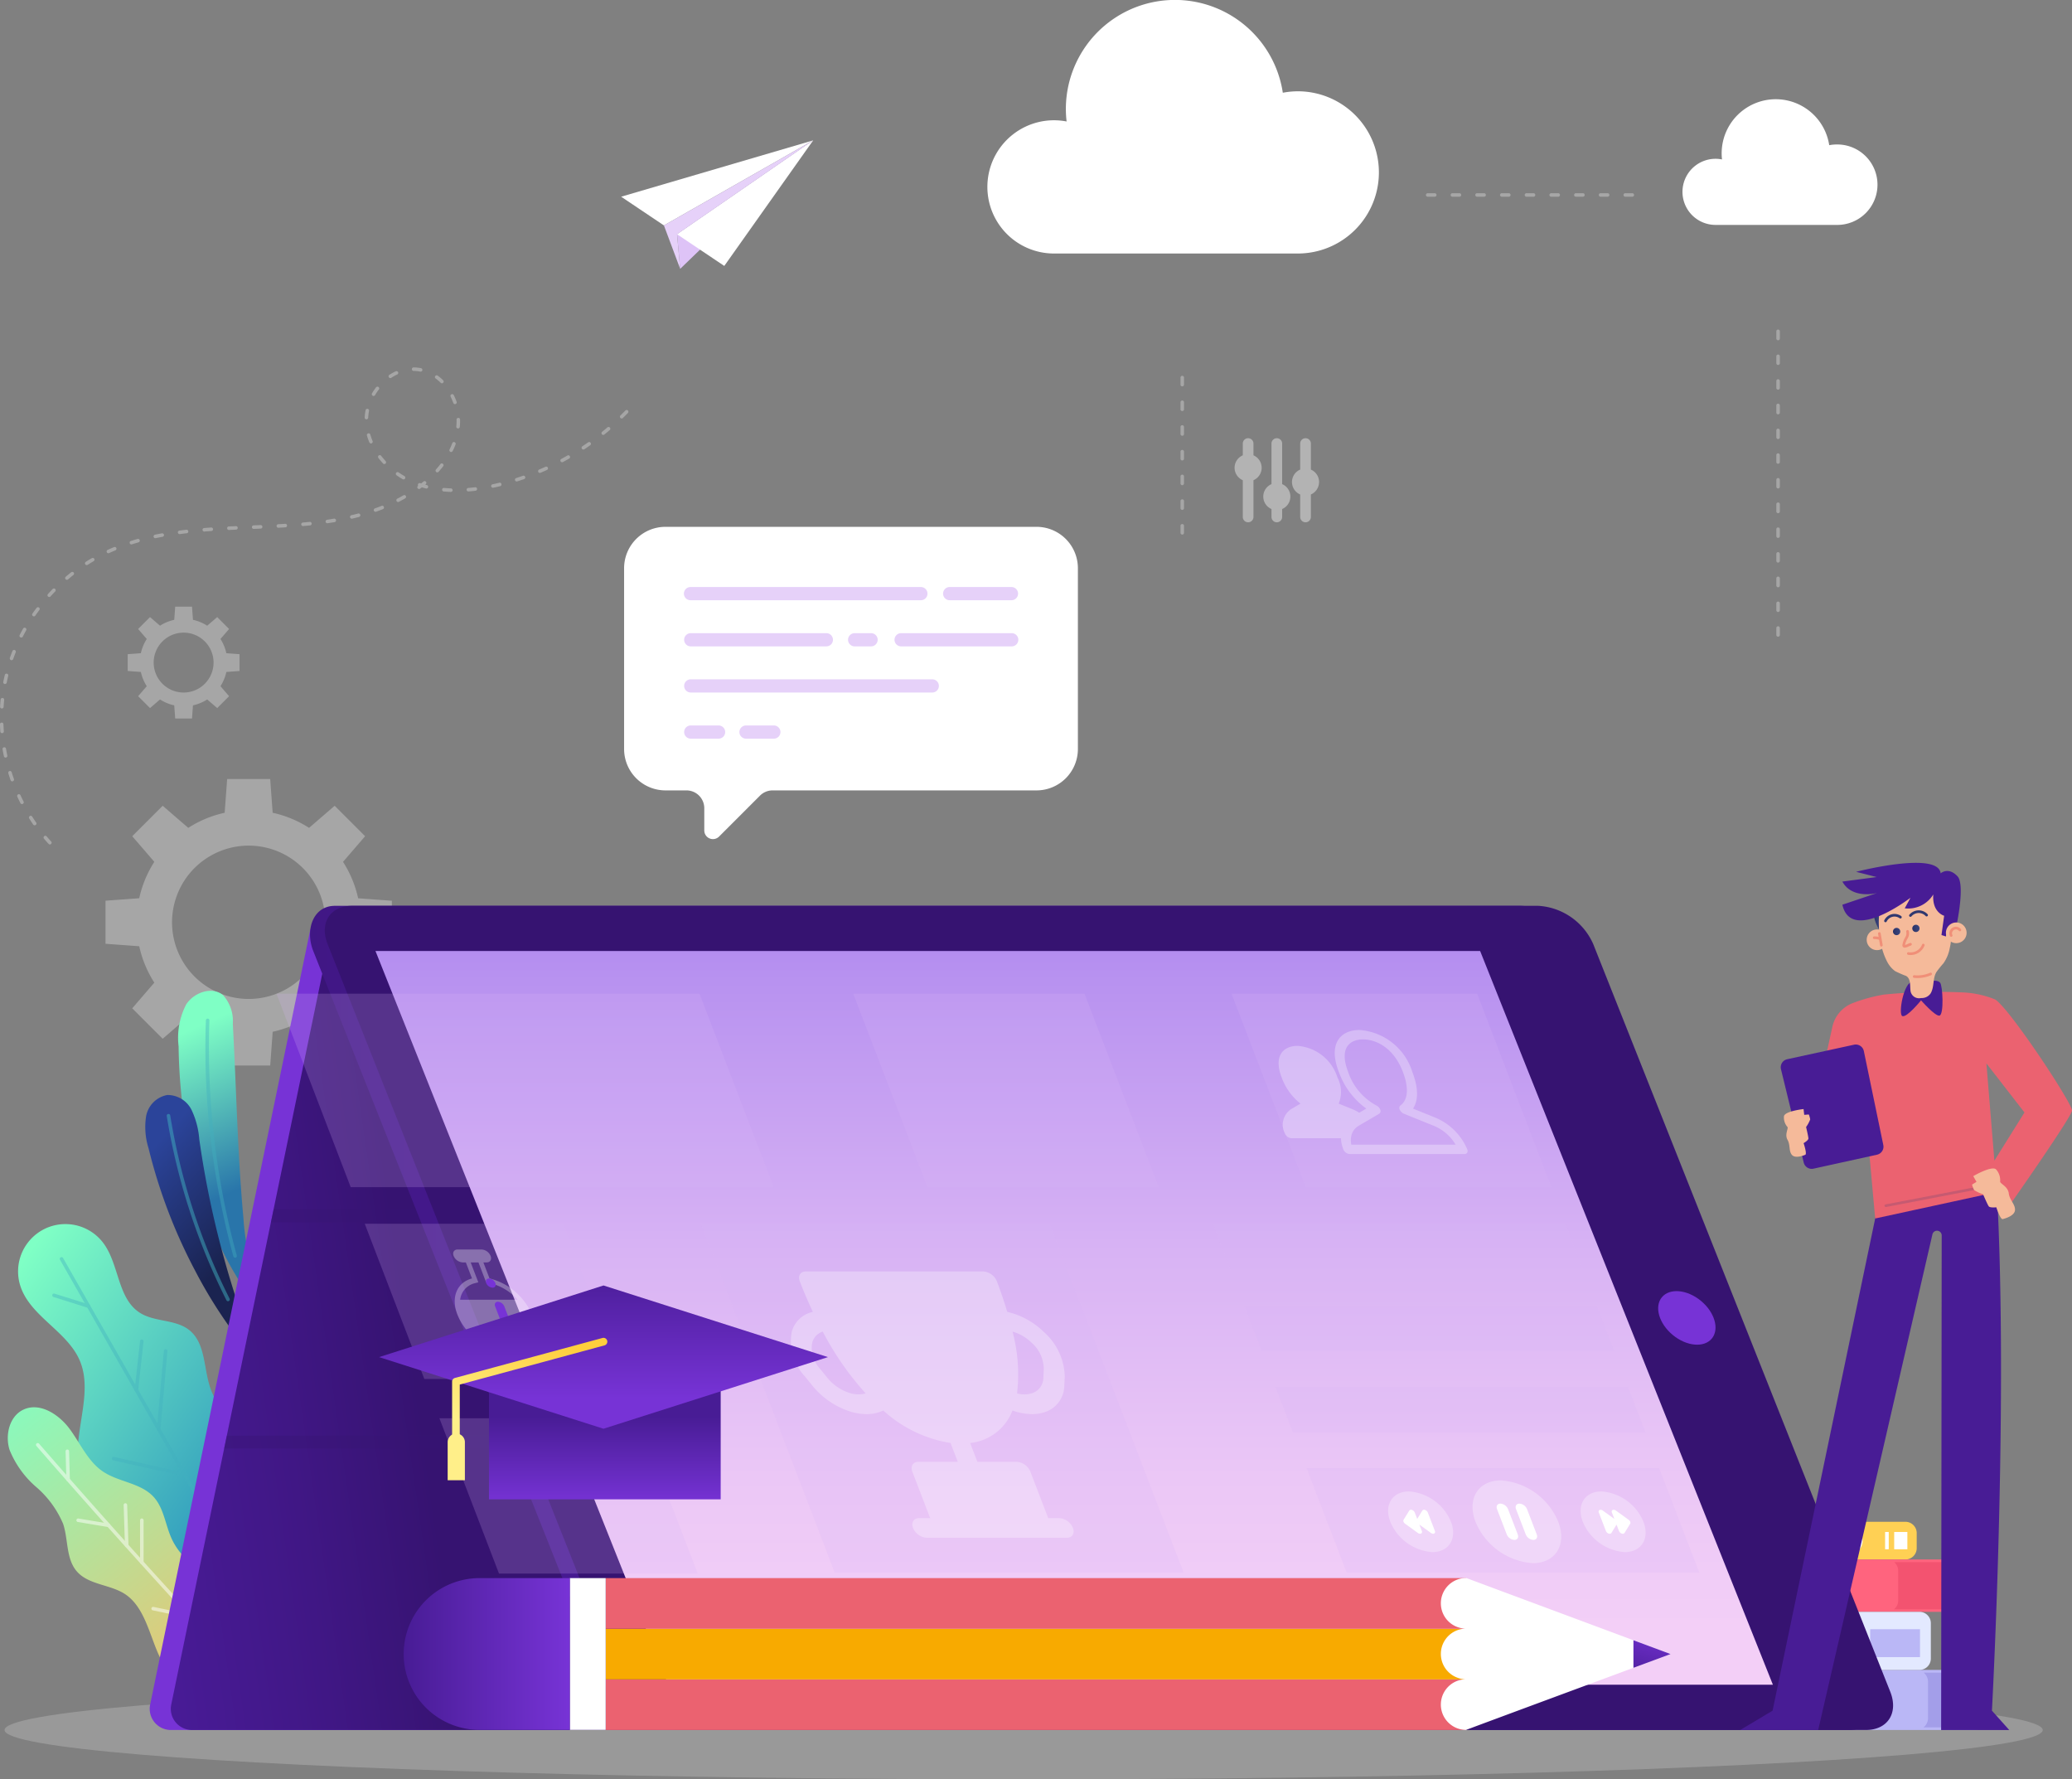 <svg id="Group_145" data-name="Group 145" xmlns="http://www.w3.org/2000/svg" xmlns:xlink="http://www.w3.org/1999/xlink" width="213.15" height="183" viewBox="0 0 213.15 183">
  <rect x="0" y="0" width="213.15" height="183" fill="#808080" stroke="none"/>
  <defs>
    <linearGradient id="linear-gradient" x1="0.495" y1="0.542" x2="0.422" y2="0.066" gradientUnits="objectBoundingBox">
      <stop offset="0" stop-color="#2975aa"/>
      <stop offset="1" stop-color="#7fffc5"/>
    </linearGradient>
    <linearGradient id="linear-gradient-2" x1="0.553" y1="0.682" x2="0.278" y2="0.095" gradientUnits="objectBoundingBox">
      <stop offset="0.004" stop-color="#1a2350"/>
      <stop offset="1" stop-color="#2b449a"/>
    </linearGradient>
    <linearGradient id="linear-gradient-3" x1="0.769" y1="0.798" x2="0.077" y2="0.028" gradientUnits="objectBoundingBox">
      <stop offset="0" stop-color="#278fbd"/>
      <stop offset="1" stop-color="#7fffc5"/>
    </linearGradient>
    <linearGradient id="linear-gradient-4" x1="0.845" y1="0.977" x2="0.052" y2="-0.133" gradientUnits="objectBoundingBox">
      <stop offset="0.004" stop-color="#f1c06b"/>
      <stop offset="1" stop-color="#7fffc5"/>
    </linearGradient>
    <linearGradient id="linear-gradient-5" x1="-0.932" y1="0.855" x2="0.47" y2="0.542" gradientUnits="objectBoundingBox">
      <stop offset="0" stop-color="#401784"/>
      <stop offset="0.414" stop-color="#4f1ea3"/>
      <stop offset="0.573" stop-color="#4a1c9a"/>
      <stop offset="0.821" stop-color="#401785"/>
      <stop offset="1" stop-color="#361371"/>
    </linearGradient>
    <linearGradient id="linear-gradient-6" x1="0" y1="0.5" x2="1" y2="0.5" xlink:href="#linear-gradient-5"/>
    <linearGradient id="linear-gradient-7" x1="0.5" y1="0.922" x2="0.5" y2="-0.098" gradientUnits="objectBoundingBox">
      <stop offset="0" stop-color="#f3cff7"/>
      <stop offset="0.202" stop-color="#ebc7f6"/>
      <stop offset="0.502" stop-color="#d8b3f4"/>
      <stop offset="0.863" stop-color="#b892f0"/>
      <stop offset="1" stop-color="#ab84ef"/>
    </linearGradient>
    <linearGradient id="linear-gradient-8" y1="0.5" x2="1" y2="0.5" gradientUnits="objectBoundingBox">
      <stop offset="0" stop-color="#293267"/>
      <stop offset="0.999" stop-color="#3b467e"/>
    </linearGradient>
    <linearGradient id="linear-gradient-9" x1="0" y1="0.5" x2="1" y2="0.5" xlink:href="#linear-gradient-8"/>
    <linearGradient id="linear-gradient-10" x1="0" y1="0.5" x2="1" y2="0.5" xlink:href="#linear-gradient-8"/>
    <linearGradient id="linear-gradient-11" x1="-0.009" y1="1.621" x2="0.803" y2="-0.565" gradientUnits="objectBoundingBox">
      <stop offset="0" stop-color="#481c95"/>
      <stop offset="1" stop-color="#7733d6"/>
    </linearGradient>
    <linearGradient id="linear-gradient-12" x1="0" y1="0.5" x2="1" y2="0.5" xlink:href="#linear-gradient-11"/>
    <linearGradient id="linear-gradient-13" x1="0.5" y1="0.417" x2="0.5" y2="1.034" xlink:href="#linear-gradient-11"/>
    <linearGradient id="linear-gradient-14" x1="0.5" y1="-0.137" x2="0.5" y2="0.787" xlink:href="#linear-gradient-11"/>
    <linearGradient id="linear-gradient-15" x1="0.667" y1="0.002" x2="0.075" y2="0.789" gradientUnits="objectBoundingBox">
      <stop offset="0" stop-color="#ffce3d"/>
      <stop offset="1" stop-color="#ffef89"/>
    </linearGradient>
    <linearGradient id="linear-gradient-16" x1="7.164" y1="-1.682" x2="1.822" y2="0.108" xlink:href="#linear-gradient-15"/>
  </defs>
  <ellipse id="Ellipse_3" data-name="Ellipse 3" cx="104.836" cy="5.071" rx="104.836" ry="5.071" transform="translate(0.468 172.858)" fill="#fff" opacity="0.2" style="mix-blend-mode: multiply;isolation: isolate"/>
  <path id="Path_129" data-name="Path 129" d="M85.449,248.168v-4.431l-3.468-.255a11.458,11.458,0,0,0-1.553-3.744L82.7,237.1l-3.133-3.133-2.634,2.273a11.453,11.453,0,0,0-3.744-1.553l-.254-3.468H68.506l-.255,3.468a11.458,11.458,0,0,0-3.744,1.553l-2.633-2.273L58.741,237.1l2.273,2.633a11.466,11.466,0,0,0-1.552,3.745l-3.468.254v4.431l3.468.254a11.453,11.453,0,0,0,1.552,3.744L58.741,254.8l3.133,3.133,2.633-2.273a11.458,11.458,0,0,0,3.744,1.553l.255,3.468h4.431l.254-3.468a11.454,11.454,0,0,0,3.744-1.553l2.634,2.273L82.7,254.8l-2.273-2.634a11.454,11.454,0,0,0,1.553-3.744Zm-6.843-2.215a7.884,7.884,0,1,1-7.884-7.885A7.884,7.884,0,0,1,78.605,245.952Z" transform="translate(-45.139 -151.096)" fill="#fff" opacity="0.3" style="mix-blend-mode: overlay;isolation: isolate"/>
  <path id="Path_130" data-name="Path 130" d="M72.254,215.8v-1.73l-1.355-.1a4.469,4.469,0,0,0-.606-1.462l.888-1.029-1.224-1.224-1.029.888a4.472,4.472,0,0,0-1.462-.606l-.1-1.355h-1.73l-.1,1.355a4.477,4.477,0,0,0-1.462.606l-1.028-.888-1.224,1.224.888,1.029a4.47,4.47,0,0,0-.607,1.462l-1.354.1v1.73l1.354.1a4.476,4.476,0,0,0,.607,1.463l-.888,1.028,1.224,1.224,1.028-.888a4.489,4.489,0,0,0,1.462.607l.1,1.354h1.73l.1-1.354a4.485,4.485,0,0,0,1.462-.607l1.029.888,1.224-1.224-.888-1.028A4.475,4.475,0,0,0,70.9,215.9Zm-2.673-.865a3.079,3.079,0,1,1-3.079-3.079A3.079,3.079,0,0,1,69.582,214.932Z" transform="translate(-47.613 -146.789)" fill="#fff" opacity="0.3" style="mix-blend-mode: overlay;isolation: isolate"/>
  <g id="Group_77" data-name="Group 77" transform="translate(18.359 101.908)">
    <path id="Path_131" data-name="Path 131" d="M84.451,296.965A32.729,32.729,0,0,1,74.625,282.6,55.708,55.708,0,0,1,71.647,265.3a7.464,7.464,0,0,1,.777-4.314c.8-1.249,2.685-1.909,3.815-.947a4.02,4.02,0,0,1,.987,2.947c.364,6.653.481,13.373,1.093,20.006a22.6,22.6,0,0,0,6.452,14.47" transform="translate(-71.633 -259.583)" fill="url(#linear-gradient)"/>
    <g id="Group_76" data-name="Group 76" transform="translate(2.771 2.85)" opacity="0.4" style="mix-blend-mode: multiply;isolation: isolate">
      <path id="Path_132" data-name="Path 132" d="M80.461,290.12a.182.182,0,0,1-.175-.134A81.459,81.459,0,0,1,77.457,265.7a.188.188,0,0,1,.188-.175.182.182,0,0,1,.175.188,81.083,81.083,0,0,0,2.816,24.18.181.181,0,0,1-.127.223A.187.187,0,0,1,80.461,290.12Z" transform="translate(-77.408 -265.523)" fill="#40afbf"/>
    </g>
  </g>
  <g id="Group_79" data-name="Group 79" transform="translate(14.927 112.606)">
    <path id="Path_133" data-name="Path 133" d="M64.833,285.14a7.257,7.257,0,0,1-.252-3.271,2.714,2.714,0,0,1,2.174-2.2,2.757,2.757,0,0,1,2.511,1.548,8.579,8.579,0,0,1,.787,3,96.288,96.288,0,0,0,6.339,23.294c-.592-1.415-2.307-2.726-3.229-3.993a48.139,48.139,0,0,1-3.53-5.768A54.7,54.7,0,0,1,64.833,285.14Z" transform="translate(-64.48 -279.655)" fill="url(#linear-gradient-2)"/>
    <g id="Group_78" data-name="Group 78" transform="translate(2.224 1.959)" opacity="0.5" style="mix-blend-mode: multiply;isolation: isolate">
      <path id="Path_134" data-name="Path 134" d="M75.42,303a.18.18,0,0,1-.162-.1,65.419,65.419,0,0,1-6.14-18.948.181.181,0,0,1,.358-.058,65.082,65.082,0,0,0,6.106,18.843.181.181,0,0,1-.081.243A.176.176,0,0,1,75.42,303Z" transform="translate(-69.115 -283.737)" fill="#40afbf"/>
    </g>
  </g>
  <path id="Path_135" data-name="Path 135" d="M53.061,321.6c-1.524-2.639-1.445-6.077-3.373-8.437-1.573-1.927-4.254-2.813-5.513-4.958-2.168-3.692,1.093-8.642-.537-12.6-1.285-3.121-5.239-4.635-6.181-7.876a4.872,4.872,0,0,1,8.561-4.3c1.666,2.2,1.453,5.723,3.783,7.2,1.526.966,3.658.649,5.071,1.773,1.744,1.386,1.453,4.072,2.239,6.156.914,2.424,3.264,3.939,5.044,5.821a14.861,14.861,0,0,1,4,10.725c-.134,3.075-1.625,8.319-4.552,9.994C58.781,326.712,54.48,324.061,53.061,321.6Z" transform="translate(-35.405 -155.607)" fill="url(#linear-gradient-3)"/>
  <path id="Path_136" data-name="Path 136" d="M47.226,340.026c-1.548-1.1-3.848-.989-5.089-2.428-1.118-1.3-.866-3.248-1.4-4.873a10.278,10.278,0,0,0-2.774-3.8A9.953,9.953,0,0,1,35.22,325.1c-.472-1.513-.02-3.44,1.41-4.124,1.684-.806,3.655.466,4.766,1.966s1.877,3.336,3.421,4.384c1.623,1.1,3.892,1.167,5.219,2.611,1.082,1.178,1.21,2.927,1.894,4.374.866,1.831,2.573,3.088,4.144,4.365,3.471,2.819,5.591,8.188-.066,9.922C49.385,350.623,50.893,342.637,47.226,340.026Z" transform="translate(-34.239 -175.989)" fill="url(#linear-gradient-4)"/>
  <g id="Group_86" data-name="Group 86" transform="translate(3.693 148.407)" opacity="0.5" style="mix-blend-mode: overlay;isolation: isolate">
    <g id="Group_80" data-name="Group 80" transform="translate(0 0)">
      <path id="Path_137" data-name="Path 137" d="M59.3,348.862a.178.178,0,0,1-.133-.059c-6.1-6.579-12.174-13.349-18.056-20.122a.182.182,0,0,1,.274-.238c5.879,6.769,11.952,13.536,18.048,20.113a.182.182,0,0,1-.133.305Z" transform="translate(-41.067 -328.381)" fill="#fff"/>
    </g>
    <g id="Group_81" data-name="Group 81" transform="translate(9.026 6.199)">
      <path id="Path_138" data-name="Path 138" d="M60.193,345.836a.182.182,0,0,1-.181-.176l-.133-4.172a.182.182,0,0,1,.176-.187.187.187,0,0,1,.187.176l.134,4.172a.182.182,0,0,1-.176.187Z" transform="translate(-59.878 -341.301)" fill="#fff"/>
    </g>
    <g id="Group_82" data-name="Group 82" transform="translate(10.715 7.766)">
      <path id="Path_139" data-name="Path 139" d="M63.58,349.262a.181.181,0,0,1-.181-.181v-4.332a.181.181,0,0,1,.363,0v4.332A.181.181,0,0,1,63.58,349.262Z" transform="translate(-63.399 -344.567)" fill="#fff"/>
    </g>
    <g id="Group_83" data-name="Group 83" transform="translate(4.167 7.766)">
      <path id="Path_140" data-name="Path 140" d="M53.058,345.448a.161.161,0,0,1-.03,0l-3.126-.519a.181.181,0,0,1-.149-.209.179.179,0,0,1,.209-.149l3.126.519a.181.181,0,0,1-.029.36Z" transform="translate(-49.751 -344.566)" fill="#fff"/>
    </g>
    <g id="Group_84" data-name="Group 84" transform="translate(3.052 0.662)">
      <path id="Path_141" data-name="Path 141" d="M47.691,333.049a.182.182,0,0,1-.181-.177l-.082-2.926a.182.182,0,0,1,.363-.01l.082,2.926a.182.182,0,0,1-.177.186Z" transform="translate(-47.428 -329.76)" fill="#fff"/>
    </g>
    <g id="Group_85" data-name="Group 85" transform="translate(11.881 16.853)">
      <path id="Path_142" data-name="Path 142" d="M69.92,364.682a.166.166,0,0,1-.037,0l-3.91-.816a.182.182,0,0,1-.141-.215.18.18,0,0,1,.215-.14l3.91.816a.181.181,0,0,1-.037.359Z" transform="translate(-65.828 -363.503)" fill="#fff"/>
    </g>
  </g>
  <g id="Group_92" data-name="Group 92" transform="translate(5.374 129.285)" opacity="0.4" style="mix-blend-mode: multiply;isolation: isolate">
    <g id="Group_87" data-name="Group 87" transform="translate(0.771)">
      <path id="Path_143" data-name="Path 143" d="M65.615,322.638a.182.182,0,0,1-.157-.092L46.2,288.8a.182.182,0,0,1,.316-.18l19.256,33.746a.182.182,0,0,1-.068.248A.185.185,0,0,1,65.615,322.638Z" transform="translate(-46.178 -288.529)" fill="#40afbf"/>
    </g>
    <g id="Group_88" data-name="Group 88" transform="translate(6.147 20.55)">
      <path id="Path_144" data-name="Path 144" d="M64.852,333.366a.164.164,0,0,1-.04,0l-7.289-1.645a.181.181,0,1,1,.08-.354l7.29,1.645a.181.181,0,0,1-.04.358Z" transform="translate(-57.382 -331.358)" fill="#40afbf"/>
    </g>
    <g id="Group_89" data-name="Group 89" transform="translate(10.772 9.488)">
      <path id="Path_145" data-name="Path 145" d="M67.2,316.7h-.016a.181.181,0,0,1-.165-.2l.714-8.039a.185.185,0,0,1,.2-.165.181.181,0,0,1,.165.2l-.714,8.039A.181.181,0,0,1,67.2,316.7Z" transform="translate(-67.021 -308.303)" fill="#40afbf"/>
    </g>
    <g id="Group_90" data-name="Group 90" transform="translate(8.479 8.478)">
      <path id="Path_146" data-name="Path 146" d="M62.423,311.59H62.4a.181.181,0,0,1-.161-.2l.556-5.029a.181.181,0,1,1,.361.039l-.556,5.03A.182.182,0,0,1,62.423,311.59Z" transform="translate(-62.241 -306.197)" fill="#40afbf"/>
    </g>
    <g id="Group_91" data-name="Group 91" transform="translate(0 3.756)">
      <path id="Path_147" data-name="Path 147" d="M48.3,297.834a.162.162,0,0,1-.054-.009L44.7,296.711a.181.181,0,0,1,.108-.346l3.551,1.115a.181.181,0,0,1-.054.355Z" transform="translate(-44.57 -296.357)" fill="#40afbf"/>
    </g>
  </g>
  <path id="Path_148" data-name="Path 148" d="M385.086,276.921a2.318,2.318,0,1,0,2.318,2.317A2.32,2.32,0,0,0,385.086,276.921Zm0,3.9a1.586,1.586,0,1,1,1.586-1.586A1.587,1.587,0,0,1,385.086,280.824Zm4.95,2.33L389,282.12a.729.729,0,0,0-.7-.187l-.343-.343a3.712,3.712,0,1,0-.517.518l.343.343a.728.728,0,0,0,.187.7L389,284.188a.732.732,0,0,0,1.034-1.035Zm-7.929-3.915a2.979,2.979,0,1,1,2.979,2.98A2.982,2.982,0,0,1,382.106,279.238Z" transform="translate(-233.035 -170.442)" fill="#8f50f2" opacity="0.4" style="mix-blend-mode: multiply;isolation: isolate"/>
  <g id="Group_95" data-name="Group 95" transform="translate(158.521 156.512)">
    <path id="Path_149" data-name="Path 149" d="M361.422,348.666v.485h33.122a1.164,1.164,0,0,0,1.164-1.164v-1.55a1.164,1.164,0,0,0-1.164-1.164H361.422v.484h.318v2.91Z" transform="translate(-357.054 -345.272)" fill="#ffd054"/>
    <path id="Rectangle_13" data-name="Rectangle 13" d="M1.455,0H28.4a0,0,0,0,1,0,0V2.91a0,0,0,0,1,0,0H1.455A1.455,1.455,0,0,1,0,1.455v0A1.455,1.455,0,0,1,1.455,0Z" transform="translate(33.089 3.394) rotate(180)" fill="#fff"/>
    <g id="Group_93" data-name="Group 93" transform="translate(2.224 3.878)">
      <path id="Path_150" data-name="Path 150" d="M356.953,358.253v.485H395.9a1.164,1.164,0,0,0,1.165-1.164v-3.054a1.164,1.164,0,0,0-1.165-1.164H356.953v.485h.317v4.413Z" transform="translate(-356.953 -353.355)" fill="#ff647e"/>
      <path id="Path_151" data-name="Path 151" d="M433.157,353.922h-5.145a1.162,1.162,0,0,1,.417.892v3.054a1.161,1.161,0,0,1-.441.912h5.146a1.161,1.161,0,0,0,.441-.912v-3.054A1.161,1.161,0,0,0,433.157,353.922Z" transform="translate(-393.903 -353.65)" fill="#f35370"/>
      <path id="Path_152" data-name="Path 152" d="M357.614,354.365h25.693a.975.975,0,0,1,.975.975V357.8a.975.975,0,0,1-.975.975H357.614Z" transform="translate(-357.297 -353.88)" fill="#fff"/>
    </g>
    <path id="Path_153" data-name="Path 153" d="M359.206,382.692v.512h41.188a1.231,1.231,0,0,0,1.231-1.231v-3.72a1.231,1.231,0,0,0-1.231-1.231H359.206v.512h.336v5.157Z" transform="translate(-355.901 -361.787)" fill="#bab7f6"/>
    <path id="Path_154" data-name="Path 154" d="M439.8,377.622H434.36a1.228,1.228,0,0,1,.44.943v3.72a1.229,1.229,0,0,1-.467.964h5.442a1.229,1.229,0,0,0,.467-.964v-3.72A1.228,1.228,0,0,0,439.8,377.622Z" transform="translate(-394.981 -362.1)" fill="#a39ee9"/>
    <path id="Path_155" data-name="Path 155" d="M359.906,378.09h27.173a1.031,1.031,0,0,1,1.032,1.031v3.095a1.031,1.031,0,0,1-1.032,1.031H359.906Z" transform="translate(-356.266 -362.343)" fill="#fff"/>
    <rect id="Rectangle_14" data-name="Rectangle 14" width="1.355" height="1.778" transform="translate(37.693 2.828) rotate(180)" fill="#fff"/>
    <rect id="Rectangle_15" data-name="Rectangle 15" width="0.374" height="1.778" transform="translate(35.777 2.828) rotate(180)" fill="#fff"/>
    <g id="Group_94" data-name="Group 94" transform="translate(0 9.265)">
      <path id="Path_156" data-name="Path 156" d="M352.319,370.066v.485h38.943a1.164,1.164,0,0,0,1.164-1.164v-3.641a1.164,1.164,0,0,0-1.164-1.164H352.319v.485h.317v5Z" transform="translate(-352.319 -364.581)" fill="#e3e9ff"/>
      <path id="Path_157" data-name="Path 157" d="M352.98,365.591h25.693a.975.975,0,0,1,.975.975v3.05a.975.975,0,0,1-.975.975H352.98Z" transform="translate(-352.663 -365.106)" fill="#fff"/>
      <rect id="Rectangle_16" data-name="Rectangle 16" width="5.126" height="2.87" transform="translate(38.994 4.655) rotate(180)" fill="#bab7f6"/>
    </g>
  </g>
  <g id="Group_104" data-name="Group 104" transform="translate(15.398 93.163)">
    <path id="Path_158" data-name="Path 158" d="M82,218.185l-16.49,79.778a2.177,2.177,0,0,0,2.132,2.618h51.085Z" transform="translate(-65.462 -215.816)" fill="#7733d6"/>
    <path id="Path_159" data-name="Path 159" d="M86.527,218.185l-16.49,79.778a2.178,2.178,0,0,0,2.133,2.618h51.085Z" transform="translate(-67.818 -215.816)" fill="url(#linear-gradient-5)"/>
    <g id="Group_96" data-name="Group 96" transform="translate(7.662 31.222)">
      <path id="Path_160" data-name="Path 160" d="M116.3,328.132l-.59-1.323H81.7l-.273,1.323Z" transform="translate(-81.431 -303.542)" fill="#381475" opacity="0.4" style="mix-blend-mode: multiply;isolation: isolate"/>
      <path id="Path_161" data-name="Path 161" d="M91.727,278.318l-.273,1.323h19.688l-.59-1.323Z" transform="translate(-86.644 -278.318)" fill="#381475" opacity="0.4" style="mix-blend-mode: multiply;isolation: isolate"/>
    </g>
    <path id="Path_162" data-name="Path 162" d="M258.133,298.013H136.084a6.6,6.6,0,0,1-5.639-3.937L100.173,217.9c-.864-2.174-.024-4.652,2.226-4.652H224.448a6.6,6.6,0,0,1,5.64,3.937l30.556,76.892C261.508,296.251,260.384,298.013,258.133,298.013Z" transform="translate(-83.344 -213.248)" fill="url(#linear-gradient-6)"/>
    <path id="Path_163" data-name="Path 163" d="M261.541,298.013H139.5a6.6,6.6,0,0,1-5.639-3.937L103.3,217.185c-.864-2.174.26-3.937,2.511-3.937H227.858a6.6,6.6,0,0,1,5.639,3.937l30.554,76.892C264.915,296.251,263.791,298.013,261.541,298.013Z" transform="translate(-84.995 -213.248)" fill="#361371"/>
    <ellipse id="Ellipse_4" data-name="Ellipse 4" cx="2.276" cy="3.333" rx="2.276" ry="3.333" transform="matrix(0.637, -0.771, 0.771, 0.637, 154.111, 42.014)" fill="#7733d6"/>
    <path id="Path_164" data-name="Path 164" d="M257.626,298.4H143.985l-12.342-30.926-17.772-44.536H227.509l11.176,28Z" transform="translate(-90.643 -218.29)" fill="url(#linear-gradient-7)"/>
    <g id="Group_102" data-name="Group 102" transform="translate(13.042 9.038)">
      <g id="Group_97" data-name="Group 97" opacity="0.2" style="mix-blend-mode: color-dodge;isolation: isolate">
        <path id="Path_165" data-name="Path 165" d="M178.533,251.979H135.02l-7.637-19.895H170.9Z" transform="translate(-127.383 -232.084)" fill="#d9b4f4"/>
        <path id="Path_166" data-name="Path 166" d="M318.886,251.979H293.62l-7.637-19.895h25.265Z" transform="translate(-187.733 -232.084)" fill="#d9b4f4"/>
        <path id="Path_167" data-name="Path 167" d="M258.642,251.979H234.855l-7.637-19.895h23.787Z" transform="translate(-167.881 -232.084)" fill="#d9b4f4"/>
        <path id="Path_168" data-name="Path 168" d="M172.884,297.358H152.439l-6.129-15.965h20.445Z" transform="translate(-137.228 -257.733)" fill="#d9b4f4"/>
        <path id="Path_169" data-name="Path 169" d="M188.9,339.07H168.451L162.322,323.1h20.445Z" transform="translate(-145.557 -279.43)" fill="#d9b4f4"/>
        <path id="Path_170" data-name="Path 170" d="M247.2,317.29H211.3l-13.78-35.9h35.9Z" transform="translate(-153.867 -257.733)" fill="#d9b4f4"/>
        <path id="Path_171" data-name="Path 171" d="M320.053,286.122H283.775l-1.816-4.73h36.278Z" transform="translate(-185.639 -257.733)" fill="#d9b4f4"/>
        <path id="Path_172" data-name="Path 172" d="M326.757,303.585H290.478l-1.816-4.73h36.278Z" transform="translate(-189.126 -266.816)" fill="#d9b4f4"/>
        <path id="Path_173" data-name="Path 173" d="M333.46,321.047H297.182l-1.816-4.73h36.278Z" transform="translate(-192.613 -275.9)" fill="#d9b4f4"/>
        <path id="Path_174" data-name="Path 174" d="M342.478,344.541H306.2l-4.131-10.761h36.278Z" transform="translate(-196.1 -284.983)" fill="#d9b4f4"/>
      </g>
      <path id="Path_175" data-name="Path 175" d="M242.823,297.83a7.914,7.914,0,0,0-3.751-2.055c-.3-.993-.638-2.026-1.068-3.148a1.636,1.636,0,0,0-1.4-1.008H218.349c-.557,0-.835.451-.621,1.008.43,1.122.884,2.155,1.348,3.148a2.87,2.87,0,0,0-2.174,2.055,5.34,5.34,0,0,0,1.356,4.587l.761.936a8.268,8.268,0,0,0,3.988,2.7,5.778,5.778,0,0,0,1.595.238,3.87,3.87,0,0,0,1.72-.373,13.344,13.344,0,0,0,6.917,3.34l.745,1.941h-4.056c-.557,0-.835.451-.621,1.008l1.836,4.783H230c-.557,0-.835.451-.621,1.009a1.636,1.636,0,0,0,1.4,1.008h14.43c.557,0,.835-.451.621-1.008a1.635,1.635,0,0,0-1.4-1.009h-1.142l-1.836-4.783a1.636,1.636,0,0,0-1.4-1.008H236l-.745-1.941a5.2,5.2,0,0,0,4.352-3.34,6,6,0,0,0,2.006.373,4.054,4.054,0,0,0,1.412-.238,2.888,2.888,0,0,0,1.919-2.7l.044-.936A6.314,6.314,0,0,0,242.823,297.83Zm-19.924,6.3a4.838,4.838,0,0,1-2.332-1.576l-.762-.936a3.079,3.079,0,0,1-.792-2.68,1.63,1.63,0,0,1,1.078-1.133,30.5,30.5,0,0,0,4.417,6.357A2.9,2.9,0,0,1,222.9,304.132Zm19.932-2.512-.044.936a1.69,1.69,0,0,1-1.121,1.576,2.764,2.764,0,0,1-1.585.033,16.958,16.958,0,0,0-.464-6.358,4.641,4.641,0,0,1,1.948,1.133A3.64,3.64,0,0,1,242.83,301.62Z" transform="translate(-163.895 -263.052)" fill="#fff" opacity="0.3" style="mix-blend-mode: overlay;isolation: isolate"/>
      <g id="Group_101" data-name="Group 101" transform="translate(114.36 50.054)">
        <g id="Group_98" data-name="Group 98" transform="translate(8.682)">
          <path id="Path_176" data-name="Path 176" d="M337.955,340.657a6.907,6.907,0,0,0,5.891,4.257c2.351,0,3.525-1.906,2.623-4.257a6.907,6.907,0,0,0-5.891-4.257C338.227,336.4,337.053,338.306,337.955,340.657Z" transform="translate(-337.651 -336.4)" fill="#fff" opacity="0.3" style="mix-blend-mode: overlay;isolation: isolate"/>
          <path id="Path_177" data-name="Path 177" d="M343.99,341.951l1,2.6c.119.312-.036.566-.348.566a.919.919,0,0,1-.783-.566l-1-2.6c-.119-.312.036-.565.348-.565A.918.918,0,0,1,343.99,341.951Zm1.171-.565c-.312,0-.468.253-.348.565l1,2.6a.919.919,0,0,0,.783.566c.312,0,.468-.254.348-.566l-1-2.6A.918.918,0,0,0,345.161,341.386Z" transform="translate(-340.339 -338.994)" fill="#fff"/>
        </g>
        <g id="Group_99" data-name="Group 99" transform="translate(0 1.136)">
          <path id="Path_178" data-name="Path 178" d="M326.02,341.889c.662,1.723-.2,3.12-1.923,3.12a5.064,5.064,0,0,1-4.318-3.12c-.662-1.724.2-3.121,1.923-3.121A5.064,5.064,0,0,1,326.02,341.889Z" transform="translate(-319.556 -338.768)" fill="#fff" opacity="0.3" style="mix-blend-mode: overlay;isolation: isolate"/>
          <path id="Path_179" data-name="Path 179" d="M325.059,342.721a.233.233,0,0,0-.289.062l-.528.857-.251-.654a.48.48,0,0,0-.279-.265.232.232,0,0,0-.288.062l-.584.947c-.069.112,0,.293.156.405l1.31.947a.416.416,0,0,0,.235.084.236.236,0,0,0,.1-.022.2.2,0,0,0,.075-.265l-.251-.654,1.185.856a.416.416,0,0,0,.235.084.232.232,0,0,0,.1-.022.2.2,0,0,0,.075-.265l-.727-1.894A.481.481,0,0,0,325.059,342.721Z" transform="translate(-321.251 -340.813)" fill="#fff"/>
        </g>
        <g id="Group_100" data-name="Group 100" transform="translate(19.8 1.136)">
          <path id="Path_180" data-name="Path 180" d="M361.043,341.889a5.064,5.064,0,0,0,4.318,3.12c1.724,0,2.584-1.4,1.923-3.12a5.064,5.064,0,0,0-4.318-3.121C361.242,338.768,360.382,340.165,361.043,341.889Z" transform="translate(-360.82 -338.768)" fill="#fff" opacity="0.3" style="mix-blend-mode: overlay;isolation: isolate"/>
          <path id="Path_181" data-name="Path 181" d="M367.77,343.731l-1.311-.947a.344.344,0,0,0-.336-.062.2.2,0,0,0-.075.265l.251.654-1.185-.857a.345.345,0,0,0-.337-.062.2.2,0,0,0-.075.265l.727,1.894a.481.481,0,0,0,.279.265.361.361,0,0,0,.118.022.191.191,0,0,0,.17-.084l.528-.856.251.654a.484.484,0,0,0,.279.265.364.364,0,0,0,.119.022.191.191,0,0,0,.17-.084l.583-.947C367.995,344.024,367.925,343.843,367.77,343.731Z" transform="translate(-362.828 -340.813)" fill="#fff"/>
        </g>
      </g>
      <path id="Path_182" data-name="Path 182" d="M169.01,289.889l-.633-1.649h.334c.367,0,.551-.3.41-.665a1.079,1.079,0,0,0-.92-.665h-2.473c-.367,0-.55.3-.409.665a1.078,1.078,0,0,0,.92.665h.334l.633,1.649c-1.527.406-2.2,1.921-1.5,3.728a6.224,6.224,0,0,0,5.308,3.836c2.118,0,3.176-1.718,2.363-3.836A6.409,6.409,0,0,0,169.01,289.889Zm-3.022,2.188a1.973,1.973,0,0,1,1.521-1.7l.347-.093-.784-2.043h.8l.785,2.043.418.093a5.538,5.538,0,0,1,2.828,1.7Z" transform="translate(-147.091 -260.603)" fill="#fff" opacity="0.3" style="mix-blend-mode: overlay;isolation: isolate"/>
      <path id="Path_183" data-name="Path 183" d="M320.825,248.861l-2.253-.912c.429-.644.688-1.8-.081-3.8a6.156,6.156,0,0,0-5.426-4.285c-1.882,0-3.272,1.325-2.136,4.285a7.982,7.982,0,0,0,2.834,3.8l-.726.427a4.473,4.473,0,0,0-.679-.358l-1.43-.579a3.226,3.226,0,0,0-.136-2.707,4.655,4.655,0,0,0-4.111-3.233c-1.427,0-2.485,1-1.628,3.233a6.071,6.071,0,0,0,1.942,2.707l-.987.579a1.933,1.933,0,0,0-.614,2.495.783.783,0,0,0,.668.483h5.094a3.677,3.677,0,0,0,.245,1.148.782.782,0,0,0,.668.483h11.786c.267,0,.4-.216.3-.483A6.141,6.141,0,0,0,320.825,248.861Zm-8.6,2.8a2.177,2.177,0,0,1,0-.913,1.728,1.728,0,0,1,.088-.273c.012-.028.026-.055.039-.082a1.5,1.5,0,0,1,.1-.18c.019-.029.038-.058.06-.085a1.506,1.506,0,0,1,.133-.15c.023-.023.044-.047.068-.069a1.584,1.584,0,0,1,.22-.162c.007,0,.013-.011.021-.015l.331-.194.262-.153h0l1.544-.905a.33.33,0,0,0,.114-.417.8.8,0,0,0-.408-.437,6.133,6.133,0,0,1-2.908-3.472c-.939-2.448.18-3.319,1.541-3.319s3.151.872,4.091,3.319c.634,1.653.548,2.886-.242,3.472a.35.35,0,0,0-.073.437.813.813,0,0,0,.434.417l3.1,1.253a4.627,4.627,0,0,1,2.214,1.928Z" transform="translate(-201.652 -236.133)" fill="#fff" opacity="0.3" style="mix-blend-mode: overlay;isolation: isolate"/>
    </g>
    <g id="Group_103" data-name="Group 103" transform="translate(34.585 38.327)">
      <path id="Path_184" data-name="Path 184" d="M136.267,293.6c.1.261-.03.472-.29.472a.765.765,0,0,1-.653-.472c-.1-.261.03-.472.29-.472A.765.765,0,0,1,136.267,293.6Z" transform="translate(-135.29 -293.125)" fill="#7733d6"/>
      <path id="Path_185" data-name="Path 185" d="M139.725,303.834h0a.765.765,0,0,1-.653-.472l-1.832-4.771c-.1-.261.03-.472.29-.472h0a.765.765,0,0,1,.653.472l1.832,4.771C140.116,303.623,139.986,303.834,139.725,303.834Z" transform="translate(-136.288 -295.723)" fill="#7733d6"/>
    </g>
  </g>
  <g id="Group_121" data-name="Group 121" transform="translate(179.013 88.742)">
    <g id="Group_105" data-name="Group 105" transform="translate(0 33.858)">
      <path id="Path_186" data-name="Path 186" d="M421.445,274.6c1.175,22.274-.519,53.336-.519,53.336l1.784,1.993H415.7l.058-50.872a.484.484,0,0,0-.54-.48h0a.484.484,0,0,0-.414.369l-11.753,50.983h-8.031l3.339-1.993,11.077-53.121Z" transform="translate(-395.025 -274.595)" fill="#481c95"/>
    </g>
    <path id="Path_187" data-name="Path 187" d="M430.552,232.473a9.977,9.977,0,0,0-3.4-.737,57.407,57.407,0,0,0-8.107.23,16.944,16.944,0,0,0-3.283.918,3.4,3.4,0,0,0-1.977,2.394l-.93,4.231a14.825,14.825,0,0,1,3.158,4.814l.8-4.589,1.375,15.256,11.937-2.592,1.564,1.706s6.7-9.521,6.748-10.218S432.148,233.57,430.552,232.473Zm-.1,16.568-.822-10,3.917,5.044Z" transform="translate(-404.299 -218.412)" fill="#eb6270"/>
    <g id="Group_106" data-name="Group 106" transform="translate(14.852 33.337)" opacity="0.2" style="mix-blend-mode: multiply;isolation: isolate">
      <path id="Path_188" data-name="Path 188" d="M426.114,275.573a.136.136,0,0,1-.025-.27l9.315-1.791a.136.136,0,0,1,.051.267l-9.316,1.791Z" transform="translate(-425.978 -273.51)" fill="#323b72"/>
    </g>
    <g id="Group_107" data-name="Group 107" transform="translate(23.856 31.433)">
      <path id="Path_189" data-name="Path 189" d="M444.865,270.331s1.867-1.093,2.334-.706a1.672,1.672,0,0,1,.431,1.275c.024.225.8.489.889,1.2s.672,1.12.64,1.717-1.008.868-1.261.932-.663-1.213-.663-1.213-.644.076-.776-.1-.583-1.24-.583-1.24a4.015,4.015,0,0,1-.916-.427,2.509,2.509,0,0,1-.219-.567l.458-.283Z" transform="translate(-444.742 -269.542)" fill="#f5ba9a"/>
    </g>
    <path id="Path_190" data-name="Path 190" d="M432.642,229.318s.6-.129.872.177.415,3.306-.067,3.39c-.445.078-1.892-1.574-1.892-1.574s-1.465,1.818-1.93,1.621c-.428-.181.132-3.548,1.091-3.549S432.642,229.318,432.642,229.318Z" transform="translate(-412.947 -217.171)" fill="#481c95"/>
    <path id="Path_191" data-name="Path 191" d="M423.525,213.366a4.3,4.3,0,0,0,.615,2.216l.116-2.524Z" transform="translate(-409.85 -208.727)" fill="url(#linear-gradient-8)"/>
    <g id="Group_108" data-name="Group 108" transform="translate(14.263 1.526)">
      <path id="Path_192" data-name="Path 192" d="M429.1,219.59a1.1,1.1,0,0,0,.974-.465c.415-.686.191-1.559.62-2.23a10.757,10.757,0,0,1,.7-.869,3.878,3.878,0,0,0,.65-1.553c.617-2.494-.318-7.729-4.02-7.227s-3.438,4.662-3.085,6.546a6.69,6.69,0,0,0,.722,2.161,2.76,2.76,0,0,0,.766.871,11.264,11.264,0,0,0,1.124.492c.492.275.4.973.453,1.449A.883.883,0,0,0,429.1,219.59Z" transform="translate(-424.75 -207.213)" fill="#f5ba9a"/>
    </g>
    <path id="Path_193" data-name="Path 193" d="M428.269,210.31c-.472.214-.679,1.294-.679,1.294l-.457-.144.274-1.985s-1.254-.336-1.117-2.19a3.016,3.016,0,0,1-2.937,1.425l.592-1.087s-6.114,4.723-7.007.716l3.566-1.2s-2.558.678-3.566-1.18l3.526-.464-2.116-.54s8.431-2.175,8.7.156c0,0,.8-.712,1.745.321.758.832-.059,4.761-.059,4.761Z" transform="translate(-406.423 -204.033)" fill="#481c95"/>
    <g id="Group_109" data-name="Group 109" transform="translate(21.166 6.132)">
      <path id="Path_194" data-name="Path 194" d="M439.143,217.986a1.064,1.064,0,1,0,.95-1.167A1.064,1.064,0,0,0,439.143,217.986Z" transform="translate(-439.137 -216.813)" fill="#f5ba9a"/>
    </g>
    <g id="Group_110" data-name="Group 110" transform="translate(13.016 6.849)">
      <path id="Path_195" data-name="Path 195" d="M422.158,219.479a1.064,1.064,0,1,0,.95-1.167A1.064,1.064,0,0,0,422.158,219.479Z" transform="translate(-422.152 -218.306)" fill="#f5ba9a"/>
    </g>
    <g id="Group_111" data-name="Group 111" transform="translate(16.691 6.913)">
      <path id="Path_196" data-name="Path 196" d="M430.05,220.253a.234.234,0,0,1-.24-.268,2,2,0,0,1,.278-.775,1.761,1.761,0,0,0,.116-.245.964.964,0,0,0,0-.369.136.136,0,0,1,.27-.036,1.191,1.191,0,0,1-.009.477,1.727,1.727,0,0,1-.137.3,1.949,1.949,0,0,0-.247.641,1.8,1.8,0,0,0,.259-.1,2.483,2.483,0,0,1,.259-.106.136.136,0,0,1,.081.261,2.04,2.04,0,0,0-.227.093A1.108,1.108,0,0,1,430.05,220.253Z" transform="translate(-429.81 -218.441)" fill="#f08f78"/>
    </g>
    <g id="Group_112" data-name="Group 112" transform="translate(17.176 8.321)">
      <path id="Path_197" data-name="Path 197" d="M431.177,222.534a1.5,1.5,0,0,1-.241-.019.136.136,0,1,1,.043-.268,1.267,1.267,0,0,0,1.378-.787.136.136,0,1,1,.253.1,1.537,1.537,0,0,1-1.433.975Z" transform="translate(-430.821 -221.373)" fill="#f08f78"/>
    </g>
    <g id="Group_113" data-name="Group 113" transform="translate(14.184 7.139)">
      <path id="Path_198" data-name="Path 198" d="M424.928,220.38a.136.136,0,0,1-.134-.113l-.207-1.2a.136.136,0,0,1,.11-.158.135.135,0,0,1,.157.111l.207,1.2a.136.136,0,0,1-.11.157Z" transform="translate(-424.585 -218.911)" fill="#f08f78"/>
    </g>
    <g id="Group_114" data-name="Group 114" transform="translate(13.654 7.567)">
      <path id="Path_199" data-name="Path 199" d="M424.2,220.157a.131.131,0,0,1-.038-.005,1.986,1.986,0,0,0-.542-.078.136.136,0,0,1,0-.272h0a2.269,2.269,0,0,1,.617.088.136.136,0,0,1-.038.267Z" transform="translate(-423.482 -219.802)" fill="#f08f78"/>
    </g>
    <g id="Group_115" data-name="Group 115" transform="translate(21.523 6.579)">
      <path id="Path_200" data-name="Path 200" d="M440.061,218.771a.136.136,0,0,1-.123-.079.672.672,0,0,1,1.11-.73.136.136,0,1,1-.2.181.4.4,0,0,0-.66.434.135.135,0,0,1-.066.181A.133.133,0,0,1,440.061,218.771Z" transform="translate(-439.88 -217.744)" fill="#f08f78"/>
    </g>
    <g id="Group_116" data-name="Group 116" transform="translate(17.767 11.292)">
      <path id="Path_201" data-name="Path 201" d="M432.532,228.123a3.434,3.434,0,0,1-.357-.018.137.137,0,0,1-.121-.15.134.134,0,0,1,.15-.121,3.2,3.2,0,0,0,1.621-.256.136.136,0,1,1,.11.249A3.463,3.463,0,0,1,432.532,228.123Z" transform="translate(-432.052 -227.567)" fill="#f08f78"/>
    </g>
    <g id="Group_117" data-name="Group 117" transform="translate(17.377 4.887)">
      <path id="Path_202" data-name="Path 202" d="M431.377,214.884a.136.136,0,0,1-.1-.224,1.247,1.247,0,0,1,1.871-.041.136.136,0,0,1-.2.184.966.966,0,0,0-.739-.314.99.99,0,0,0-.724.346A.135.135,0,0,1,431.377,214.884Z" transform="translate(-431.241 -214.217)" fill="#30386f"/>
    </g>
    <g id="Group_118" data-name="Group 118" transform="translate(14.814 5.254)">
      <path id="Path_203" data-name="Path 203" d="M426.034,215.837a.14.14,0,0,1-.06-.013.137.137,0,0,1-.063-.182,1.169,1.169,0,0,1,1.738-.437.136.136,0,0,1-.16.22.9.9,0,0,0-1.333.335A.137.137,0,0,1,426.034,215.837Z" transform="translate(-425.898 -214.983)" fill="#30386f"/>
    </g>
    <path id="Path_204" data-name="Path 204" d="M431.931,217.723a.374.374,0,1,0,.327-.416A.374.374,0,0,0,431.931,217.723Z" transform="translate(-414.221 -210.936)" fill="url(#linear-gradient-9)"/>
    <path id="Path_205" data-name="Path 205" d="M427.793,218.393a.374.374,0,1,0,.327-.416A.374.374,0,0,0,427.793,218.393Z" transform="translate(-412.069 -211.285)" fill="url(#linear-gradient-10)"/>
    <g id="Group_119" data-name="Group 119" transform="translate(4.174 18.689)">
      <path id="Path_206" data-name="Path 206" d="M411.26,243l-6.869,1.492a.847.847,0,0,0-.643,1.029l2.341,9.6a.847.847,0,0,0,1.005.627l6.532-1.436a.847.847,0,0,0,.648-1l-2-9.652A.848.848,0,0,0,411.26,243Z" transform="translate(-403.723 -242.983)" fill="#481c95"/>
    </g>
    <g id="Group_120" data-name="Group 120" transform="translate(4.482 25.323)">
      <path id="Path_207" data-name="Path 207" d="M406.406,256.807s-1.888.207-2.015.724a1.467,1.467,0,0,0,.364,1.124c.1.171-.31.765,0,1.313s.112,1.141.447,1.545,1.164.084,1.376,0-.168-1.2-.168-1.2.494-.283.494-.478-.238-1.178-.238-1.178a3.518,3.518,0,0,0,.422-.78,2.2,2.2,0,0,0-.142-.514l-.471.04Z" transform="translate(-404.366 -256.807)" fill="#f5ba9a"/>
    </g>
  </g>
  <path id="Path_208" data-name="Path 208" d="M270.282,122.888a8.374,8.374,0,0,0-1.542.148,11.222,11.222,0,0,0-22.318,1.69,11.363,11.363,0,0,0,.076,1.266,6.852,6.852,0,1,0-1.295,13.58h25.079a8.342,8.342,0,0,0,0-16.685Z" transform="translate(-136.775 -113.498)" fill="#fff" style="mix-blend-mode: overlay;isolation: isolate"/>
  <path id="Path_209" data-name="Path 209" d="M398.547,139.416a4.137,4.137,0,0,0-.764.073,5.564,5.564,0,0,0-11.029,1.466,3.4,3.4,0,1,0-.642,6.734h12.435a4.137,4.137,0,1,0,0-8.273Z" transform="translate(-209.608 -124.557)" fill="#fff" style="mix-blend-mode: overlay;isolation: isolate"/>
  <g id="Group_122" data-name="Group 122" transform="translate(121.438 38.65)" opacity="0.3" style="mix-blend-mode: overlay;isolation: isolate">
    <path id="Path_210" data-name="Path 210" d="M280.12,188.486a.181.181,0,0,1-.181-.181v-.726a.181.181,0,0,1,.363,0v.726A.181.181,0,0,1,280.12,188.486Zm0-2.541a.181.181,0,0,1-.181-.181v-.726a.181.181,0,1,1,.363,0v.726A.181.181,0,0,1,280.12,185.945Zm0-2.54a.181.181,0,0,1-.181-.181V182.5a.181.181,0,1,1,.363,0v.726A.181.181,0,0,1,280.12,183.405Zm0-2.541a.181.181,0,0,1-.181-.181v-.726a.181.181,0,1,1,.363,0v.726A.181.181,0,0,1,280.12,180.864Zm0-2.541a.181.181,0,0,1-.181-.181v-.726a.181.181,0,1,1,.363,0v.726A.181.181,0,0,1,280.12,178.324Zm0-2.54a.181.181,0,0,1-.181-.181v-.726a.181.181,0,1,1,.363,0v.726A.181.181,0,0,1,280.12,175.783Zm0-2.541a.181.181,0,0,1-.181-.181v-.726a.181.181,0,0,1,.363,0v.726A.181.181,0,0,1,280.12,173.243Z" transform="translate(-279.939 -172.154)" fill="#fff"/>
  </g>
  <g id="Group_123" data-name="Group 123" transform="translate(146.688 19.871)" opacity="0.3" style="mix-blend-mode: overlay;isolation: isolate">
    <path id="Path_211" data-name="Path 211" d="M351.572,155.274h-.725a.181.181,0,1,1,0-.363h.725a.181.181,0,1,1,0,.363Zm-2.54,0h-.726a.181.181,0,0,1,0-.363h.726a.181.181,0,0,1,0,.363Zm-2.541,0h-.726a.181.181,0,0,1,0-.363h.726a.181.181,0,0,1,0,.363Zm-2.541,0h-.725a.181.181,0,1,1,0-.363h.725a.181.181,0,1,1,0,.363Zm-2.54,0h-.726a.181.181,0,1,1,0-.363h.726a.181.181,0,0,1,0,.363Zm-2.541,0h-.726a.181.181,0,0,1,0-.363h.726a.181.181,0,0,1,0,.363Zm-2.541,0H335.6a.181.181,0,1,1,0-.363h.726a.181.181,0,1,1,0,.363Zm-2.54,0h-.726a.181.181,0,1,1,0-.363h.726a.181.181,0,1,1,0,.363Zm-2.541,0h-.726a.181.181,0,0,1,0-.363h.726a.181.181,0,0,1,0,.363Z" transform="translate(-330.341 -154.911)" fill="#fff"/>
  </g>
  <g id="Group_125" data-name="Group 125" transform="translate(41.526 162.294)">
    <g id="Group_124" data-name="Group 124" transform="translate(20.781 5.22)">
      <rect id="Rectangle_17" data-name="Rectangle 17" width="88.531" height="5.208" transform="translate(0 5.208)" fill="#eb6270"/>
      <rect id="Rectangle_18" data-name="Rectangle 18" width="88.531" height="5.208" fill="#f8aa00"/>
    </g>
    <rect id="Rectangle_19" data-name="Rectangle 19" width="88.531" height="5.208" transform="translate(20.781 0.012)" fill="#eb6270"/>
    <path id="Path_212" data-name="Path 212" d="M339.155,357.321a2.6,2.6,0,1,0,0,5.208,2.6,2.6,0,1,0,0,5.208,2.6,2.6,0,1,0,0,5.208c-.012-.012,21.026-7.8,21.026-7.8Z" transform="translate(-229.854 -357.321)" fill="#fff"/>
    <path id="Path_213" data-name="Path 213" d="M377.839,373.5l3.819-1.414-3.819-1.421Z" transform="translate(-251.331 -364.262)" fill="url(#linear-gradient-11)"/>
    <rect id="Rectangle_20" data-name="Rectangle 20" width="3.691" height="15.611" transform="translate(17.091 0.012)" fill="#fff"/>
    <path id="Path_214" data-name="Path 214" d="M121.992,372.957h9.286V357.346h-9.286a7.805,7.805,0,0,0-7.805,7.806h0A7.805,7.805,0,0,0,121.992,372.957Z" transform="translate(-114.187 -357.334)" fill="url(#linear-gradient-12)"/>
  </g>
  <g id="Group_127" data-name="Group 127" transform="translate(63.899 14.437)">
    <path id="Path_215" data-name="Path 215" d="M175.073,156.8l13.681-13.211-14,9.654Z" transform="translate(-169.001 -143.585)" fill="#dec3f7"/>
    <g id="Group_126" data-name="Group 126">
      <path id="Path_216" data-name="Path 216" d="M167.166,152.332l15.354-8.747-19.753,5.794Z" transform="translate(-162.767 -143.585)" fill="#fff"/>
      <path id="Path_217" data-name="Path 217" d="M174.752,153.239l4.858,3.26,9.144-12.914Z" transform="translate(-169.001 -143.585)" fill="#fff"/>
    </g>
    <path id="Path_218" data-name="Path 218" d="M171.935,152.332l1.672,4.465-.321-3.557,14-9.654Z" transform="translate(-167.536 -143.585)" fill="#e6d1f9"/>
  </g>
  <g id="Group_128" data-name="Group 128" transform="translate(0 37.788)" opacity="0.3" style="mix-blend-mode: overlay;isolation: isolate">
    <path id="Path_219" data-name="Path 219" d="M38.506,214.682a.182.182,0,0,1-.134-.059q-.244-.266-.476-.539a.181.181,0,1,1,.277-.235q.228.269.467.529a.182.182,0,0,1-.133.3Zm-1.574-1.975a.181.181,0,0,1-.149-.078q-.208-.3-.4-.612a.182.182,0,1,1,.307-.194q.192.3.4.6a.181.181,0,0,1-.046.252A.177.177,0,0,1,36.932,212.708Zm-1.3-2.182a.181.181,0,0,1-.162-.1q-.166-.327-.319-.66a.181.181,0,1,1,.33-.152q.15.326.313.648a.181.181,0,0,1-.08.244A.186.186,0,0,1,35.636,210.525Zm-1-2.335a.182.182,0,0,1-.171-.121q-.122-.346-.23-.7a.182.182,0,1,1,.347-.107q.106.343.226.683a.181.181,0,0,1-.111.231A.176.176,0,0,1,34.64,208.19Zm-.685-2.446a.182.182,0,0,1-.177-.144q-.076-.358-.138-.719a.182.182,0,0,1,.358-.062c.04.236.086.472.135.706a.182.182,0,0,1-.14.215A.166.166,0,0,1,33.955,205.744Zm-.361-2.513a.181.181,0,0,1-.18-.167q-.028-.365-.043-.731a.182.182,0,0,1,.174-.189.172.172,0,0,1,.189.174q.014.359.042.718a.182.182,0,0,1-.167.195Zm-.025-2.538h-.011a.181.181,0,0,1-.17-.192q.021-.366.057-.73a.185.185,0,0,1,.2-.163.181.181,0,0,1,.163.2q-.035.358-.056.716A.181.181,0,0,1,33.569,200.693Zm.323-2.518a.175.175,0,0,1-.038,0,.182.182,0,0,1-.139-.216l.012-.056c.044-.221.094-.44.147-.657a.181.181,0,1,1,.352.086q-.078.32-.143.643l-.012.061A.182.182,0,0,1,33.891,198.176Zm.674-2.448a.19.19,0,0,1-.06-.01.182.182,0,0,1-.111-.232c.081-.23.167-.459.257-.686a.182.182,0,1,1,.337.134q-.133.334-.252.673A.182.182,0,0,1,34.566,195.728Zm1-2.331a.181.181,0,0,1-.162-.264q.167-.326.346-.646a.182.182,0,1,1,.317.178q-.176.314-.34.634A.182.182,0,0,1,35.569,193.4Zm1.3-2.178a.181.181,0,0,1-.149-.285q.208-.3.428-.595a.182.182,0,0,1,.291.217q-.215.288-.42.584A.181.181,0,0,1,36.873,191.219Zm1.576-1.991a.181.181,0,0,1-.135-.3q.245-.271.5-.534a.182.182,0,0,1,.26.253q-.25.257-.492.524A.181.181,0,0,1,38.449,189.228Zm1.821-1.769a.181.181,0,0,1-.118-.32q.279-.238.567-.464a.182.182,0,0,1,.225.285q-.283.222-.557.456A.181.181,0,0,1,40.27,187.459Zm2.038-1.512a.182.182,0,0,1-.1-.334q.308-.2.625-.383a.181.181,0,0,1,.184.313q-.31.182-.612.376A.179.179,0,0,1,42.309,185.947Zm2.227-1.219a.182.182,0,0,1-.076-.346l.1-.045q.284-.129.572-.248a.182.182,0,0,1,.139.335q-.283.117-.562.243l-.1.045A.182.182,0,0,1,44.535,184.727Zm2.368-.909a.182.182,0,0,1-.055-.355q.348-.11.7-.21a.182.182,0,0,1,.1.349q-.347.1-.69.206A.186.186,0,0,1,46.9,183.818Zm2.457-.639a.182.182,0,0,1-.037-.359q.358-.075.718-.141a.18.18,0,0,1,.212.145.182.182,0,0,1-.146.212c-.238.044-.474.09-.71.139A.166.166,0,0,1,49.36,183.179Zm2.507-.422a.181.181,0,0,1-.023-.361c.241-.032.483-.061.725-.089a.182.182,0,0,1,.041.361q-.361.041-.719.088Zm2.53-.262a.182.182,0,0,1-.014-.363q.364-.029.727-.054a.181.181,0,1,1,.025.362q-.363.025-.724.054Zm2.538-.161a.181.181,0,0,1-.009-.363l.726-.035a.181.181,0,1,1,.017.362l-.725.035Zm2.54-.112a.182.182,0,0,1-.008-.363l.725-.03a.181.181,0,1,1,.015.362l-.725.031Zm2.538-.118a.182.182,0,0,1-.01-.363q.361-.019.722-.041a.181.181,0,1,1,.022.362l-.725.042Zm2.533-.174a.182.182,0,0,1-.016-.362q.361-.032.72-.068a.185.185,0,0,1,.2.162.182.182,0,0,1-.162.2c-.241.024-.483.047-.725.068Zm2.524-.29a.181.181,0,0,1-.026-.361q.358-.052.713-.112a.182.182,0,0,1,.06.358c-.24.04-.48.078-.721.113Zm2.5-.466a.182.182,0,0,1-.041-.358q.352-.082.7-.174a.181.181,0,0,1,.093.351q-.353.094-.71.177A.205.205,0,0,1,69.566,181.173ZM72,180.464a.181.181,0,0,1-.06-.352q.339-.12.672-.253a.182.182,0,1,1,.134.337q-.34.135-.685.258A.193.193,0,0,1,72,180.464Zm2.327-1.008a.181.181,0,0,1-.083-.343q.317-.165.629-.345a.181.181,0,1,1,.181.314q-.319.184-.643.352A.179.179,0,0,1,74.329,179.456Zm5.421-1.037h-.007q-.368-.012-.734-.046a.182.182,0,0,1,.033-.362c.237.022.476.036.714.045a.181.181,0,0,1-.006.363Zm1.813-.047a.181.181,0,0,1-.014-.362q.358-.03.714-.074a.182.182,0,0,1,.045.36q-.364.045-.729.075Zm-5.08-.253a.181.181,0,0,1-.108-.327l.011-.009a.182.182,0,0,1,.213-.266l.095.031c.082-.065.164-.131.245-.2a.181.181,0,1,1,.232.279l-.053.044.166.044a.181.181,0,0,1-.088.352c-.143-.036-.286-.075-.427-.118l-.176.133A.18.18,0,0,1,76.482,178.118Zm7.591-.125a.182.182,0,0,1-.037-.359l.346-.076.357-.084a.181.181,0,0,1,.086.353c-.12.029-.241.058-.362.085s-.234.053-.351.077A.174.174,0,0,1,84.073,177.994Zm2.455-.65a.181.181,0,0,1-.055-.354q.344-.109.684-.227a.182.182,0,1,1,.119.343q-.345.119-.694.23A.18.18,0,0,1,86.529,177.344Zm-11.643-.21a.184.184,0,0,1-.091-.024c-.214-.124-.424-.258-.624-.4a.181.181,0,1,1,.208-.3c.192.134.393.262.6.381a.182.182,0,0,1-.091.339Zm14.025-.67a.181.181,0,0,1-.071-.348q.332-.14.66-.29a.182.182,0,0,1,.15.331q-.332.151-.669.294A.184.184,0,0,1,88.911,176.464Zm-10.552-.054a.184.184,0,0,1-.121-.045.182.182,0,0,1-.015-.256c.16-.181.313-.366.454-.55a.181.181,0,1,1,.287.221c-.146.191-.305.382-.47.569A.182.182,0,0,1,78.359,176.411Zm-5.45-.857a.182.182,0,0,1-.133-.058c-.168-.183-.329-.375-.477-.569a.181.181,0,1,1,.288-.22c.142.186.3.369.456.543a.182.182,0,0,1-.011.256A.179.179,0,0,1,72.908,175.553Zm18.292-.187a.181.181,0,0,1-.086-.341q.317-.171.63-.35a.181.181,0,0,1,.18.315q-.317.181-.639.355A.178.178,0,0,1,91.2,175.366Zm-11.419-1.05a.175.175,0,0,1-.08-.019.182.182,0,0,1-.083-.243c.1-.213.2-.432.282-.65a.181.181,0,1,1,.339.129c-.086.228-.186.457-.3.681A.182.182,0,0,1,79.782,174.316Zm13.6-.256a.182.182,0,0,1-.1-.333q.3-.2.595-.406a.181.181,0,1,1,.209.3q-.3.211-.6.413A.179.179,0,0,1,93.379,174.06Zm-21.847-.627a.182.182,0,0,1-.168-.112,6.422,6.422,0,0,1-.247-.7.181.181,0,0,1,.349-.1,6.073,6.073,0,0,0,.234.664.182.182,0,0,1-.1.238A.178.178,0,0,1,71.532,173.433Zm23.894-.876a.182.182,0,0,1-.114-.322q.28-.227.554-.461a.182.182,0,0,1,.236.276q-.278.237-.562.467A.18.18,0,0,1,95.426,172.557Zm-14.935-.666h-.018a.181.181,0,0,1-.163-.2,5.1,5.1,0,0,0,.026-.514c0-.062,0-.124,0-.186a.181.181,0,0,1,.176-.187.169.169,0,0,1,.187.175c0,.066,0,.132,0,.2a5.4,5.4,0,0,1-.028.551A.181.181,0,0,1,80.491,171.891Zm-9.423-.935H71.06a.181.181,0,0,1-.173-.19,5,5,0,0,1,.091-.747.181.181,0,1,1,.356.071,4.785,4.785,0,0,0-.084.692A.182.182,0,0,1,71.068,170.956Zm26.254-.088a.182.182,0,0,1-.127-.311q.257-.252.508-.511a.181.181,0,1,1,.261.252q-.254.263-.515.519A.182.182,0,0,1,97.322,170.868Zm-17.15-1.477a.18.18,0,0,1-.171-.12,5.99,5.99,0,0,0-.275-.648.181.181,0,0,1,.325-.162,6.3,6.3,0,0,1,.292.688.181.181,0,0,1-.171.242ZM71.8,168.55a.177.177,0,0,1-.092-.025.181.181,0,0,1-.065-.248,6.01,6.01,0,0,1,.418-.621.182.182,0,0,1,.288.222,5.526,5.526,0,0,0-.393.583A.182.182,0,0,1,71.8,168.55Zm7.033-1.3a.181.181,0,0,1-.128-.053,4.6,4.6,0,0,0-.53-.453.182.182,0,0,1,.214-.293,5.01,5.01,0,0,1,.571.488.182.182,0,0,1-.128.31Zm-5.307-.539a.181.181,0,0,1-.1-.333,4.914,4.914,0,0,1,.658-.365.181.181,0,1,1,.151.33,4.636,4.636,0,0,0-.61.339A.181.181,0,0,1,73.529,166.716Zm3.113-.664a.185.185,0,0,1-.036,0c-.06-.012-.121-.023-.182-.032a3.627,3.627,0,0,0-.5-.04.181.181,0,0,1,0-.363h0a4.062,4.062,0,0,1,.555.043c.067.01.134.022.2.035a.181.181,0,0,1-.035.359Z" transform="translate(-33.371 -165.614)" fill="#fff"/>
  </g>
  <path id="Path_220" data-name="Path 220" d="M293.749,186.062a1.4,1.4,0,0,1-.844,1.28v3.779a.549.549,0,0,1-1.1,0v-3.779a1.393,1.393,0,0,1,0-2.56v-1.21a.549.549,0,1,1,1.1,0v1.21A1.4,1.4,0,0,1,293.749,186.062Zm2.107,1.683v-4.173a.549.549,0,1,0-1.1,0v4.173a1.393,1.393,0,0,0,0,2.56v.815a.549.549,0,0,0,1.1,0v-.815a1.392,1.392,0,0,0,0-2.56Zm3.8-.216a1.4,1.4,0,0,0-.845-1.28v-2.677a.549.549,0,1,0-1.1,0v2.677a1.392,1.392,0,0,0,0,2.56v2.311a.549.549,0,0,0,1.1,0v-2.311A1.4,1.4,0,0,0,299.653,187.529Z" transform="translate(-163.958 -137.953)" fill="#fff" opacity="0.4" style="mix-blend-mode: multiply;isolation: isolate"/>
  <g id="Group_132" data-name="Group 132" transform="translate(38.994 132.209)">
    <g id="Group_129" data-name="Group 129">
      <rect id="Rectangle_21" data-name="Rectangle 21" width="23.837" height="14.627" transform="translate(11.307 7.368)" fill="url(#linear-gradient-13)"/>
      <path id="Path_223" data-name="Path 223" d="M135.059,311.507l-23.089,7.368,23.089,7.368,23.089-7.368Z" transform="translate(-111.97 -311.507)" fill="url(#linear-gradient-14)"/>
    </g>
    <g id="Group_130" data-name="Group 130" transform="translate(7.515 5.387)">
      <path id="Path_224" data-name="Path 224" d="M128.026,333.673a.394.394,0,0,1-.394-.394v-6.04a.393.393,0,0,1,.291-.38l15.18-4.111a.394.394,0,0,1,.206.761l-14.889,4.031v5.738A.394.394,0,0,1,128.026,333.673Z" transform="translate(-127.632 -322.735)" fill="url(#linear-gradient-15)"/>
    </g>
    <g id="Group_131" data-name="Group 131" transform="translate(7.058 15.229)">
      <path id="Path_225" data-name="Path 225" d="M128.452,348.051H126.68v-3.918a.886.886,0,0,1,.886-.886h0a.886.886,0,0,1,.886.886Z" transform="translate(-126.68 -343.246)" fill="url(#linear-gradient-16)"/>
    </g>
  </g>
  <g id="Group_133" data-name="Group 133" transform="translate(182.733 33.908)" opacity="0.3" style="mix-blend-mode: overlay;isolation: isolate">
    <path id="Path_226" data-name="Path 226" d="M402.961,194.6a.182.182,0,0,1-.182-.181v-.726a.182.182,0,0,1,.363,0v.726A.181.181,0,0,1,402.961,194.6Zm0-2.541a.182.182,0,0,1-.182-.181v-.726a.182.182,0,0,1,.363,0v.726A.181.181,0,0,1,402.961,192.059Zm0-2.541a.182.182,0,0,1-.182-.181v-.726a.182.182,0,1,1,.363,0v.726A.181.181,0,0,1,402.961,189.518Zm0-2.54a.182.182,0,0,1-.182-.181v-.726a.182.182,0,0,1,.363,0v.726A.181.181,0,0,1,402.961,186.978Zm0-2.541a.182.182,0,0,1-.182-.181v-.726a.182.182,0,0,1,.363,0v.726A.181.181,0,0,1,402.961,184.437Zm0-2.541a.182.182,0,0,1-.182-.181v-.725a.182.182,0,1,1,.363,0v.725A.181.181,0,0,1,402.961,181.9Zm0-2.54a.182.182,0,0,1-.182-.181v-.726a.182.182,0,0,1,.363,0v.726A.181.181,0,0,1,402.961,179.356Zm0-2.541a.182.182,0,0,1-.182-.181v-.726a.182.182,0,0,1,.363,0v.726A.181.181,0,0,1,402.961,176.816Zm0-2.541a.182.182,0,0,1-.182-.181v-.726a.182.182,0,0,1,.363,0v.726A.181.181,0,0,1,402.961,174.275Zm0-2.54a.182.182,0,0,1-.182-.181v-.726a.182.182,0,1,1,.363,0v.726A.182.182,0,0,1,402.961,171.735Zm0-2.541a.182.182,0,0,1-.182-.181v-.726a.182.182,0,0,1,.363,0v.726A.181.181,0,0,1,402.961,169.194Zm0-2.541a.182.182,0,0,1-.182-.181v-.726a.182.182,0,0,1,.363,0v.726A.181.181,0,0,1,402.961,166.653Zm0-2.54a.182.182,0,0,1-.182-.181v-.726a.182.182,0,1,1,.363,0v.726A.182.182,0,0,1,402.961,164.113Z" transform="translate(-402.779 -163.024)" fill="#fff"/>
  </g>
  <g id="Group_144" data-name="Group 144" transform="translate(64.202 54.184)">
    <g id="Group_134" data-name="Group 134">
      <path id="Path_227" data-name="Path 227" d="M205.191,192.518H167.025a4.257,4.257,0,0,0-4.258,4.258v18.591a4.258,4.258,0,0,0,4.258,4.258h2.155a1.836,1.836,0,0,1,1.836,1.836v2.284a.89.89,0,0,0,1.52.629l4.212-4.212a1.837,1.837,0,0,1,1.3-.537h27.144a4.258,4.258,0,0,0,4.258-4.258V196.776A4.258,4.258,0,0,0,205.191,192.518Z" transform="translate(-162.767 -192.518)" fill="#fff"/>
    </g>
    <g id="Group_143" data-name="Group 143" transform="translate(6.152 6.191)">
      <g id="Group_135" data-name="Group 135">
        <path id="Path_228" data-name="Path 228" d="M199.967,206.778h-23.7a.679.679,0,0,1,0-1.358h23.7a.679.679,0,0,1,0,1.358Z" transform="translate(-175.588 -205.42)" fill="#e6d1f9"/>
      </g>
      <g id="Group_136" data-name="Group 136" transform="translate(0 4.746)">
        <path id="Path_229" data-name="Path 229" d="M190.218,216.669H176.266a.679.679,0,0,1,0-1.357h13.951a.679.679,0,1,1,0,1.357Z" transform="translate(-175.588 -215.312)" fill="#e6d1f9"/>
      </g>
      <g id="Group_137" data-name="Group 137" transform="translate(0 9.492)">
        <path id="Path_230" data-name="Path 230" d="M201.114,226.56H176.266a.679.679,0,0,1,0-1.357h24.847a.679.679,0,1,1,0,1.357Z" transform="translate(-175.588 -225.203)" fill="#e6d1f9"/>
      </g>
      <g id="Group_138" data-name="Group 138" transform="translate(0 14.238)">
        <path id="Path_231" data-name="Path 231" d="M179.13,236.451h-2.864a.679.679,0,0,1,0-1.357h2.864a.679.679,0,1,1,0,1.357Z" transform="translate(-175.588 -235.094)" fill="#e6d1f9"/>
      </g>
      <g id="Group_139" data-name="Group 139" transform="translate(16.856 4.746)">
        <path id="Path_232" data-name="Path 232" d="M213.137,216.669H211.4a.679.679,0,0,1,0-1.357h1.742a.679.679,0,0,1,0,1.357Z" transform="translate(-210.717 -215.312)" fill="#e6d1f9"/>
      </g>
      <g id="Group_140" data-name="Group 140" transform="translate(21.641 4.746)">
        <path id="Path_233" data-name="Path 233" d="M232.747,216.669H221.368a.679.679,0,0,1,0-1.357h11.379a.679.679,0,1,1,0,1.357Z" transform="translate(-220.69 -215.312)" fill="#e6d1f9"/>
      </g>
      <g id="Group_141" data-name="Group 141" transform="translate(26.662)">
        <path id="Path_234" data-name="Path 234" d="M238.19,206.778h-6.357a.679.679,0,0,1,0-1.358h6.357a.679.679,0,1,1,0,1.358Z" transform="translate(-231.154 -205.42)" fill="#e6d1f9"/>
      </g>
      <g id="Group_142" data-name="Group 142" transform="translate(5.737 14.238)">
        <path id="Path_235" data-name="Path 235" d="M191.087,236.451h-2.864a.679.679,0,1,1,0-1.357h2.864a.679.679,0,0,1,0,1.357Z" transform="translate(-187.544 -235.094)" fill="#e6d1f9"/>
      </g>
    </g>
  </g>
</svg>
